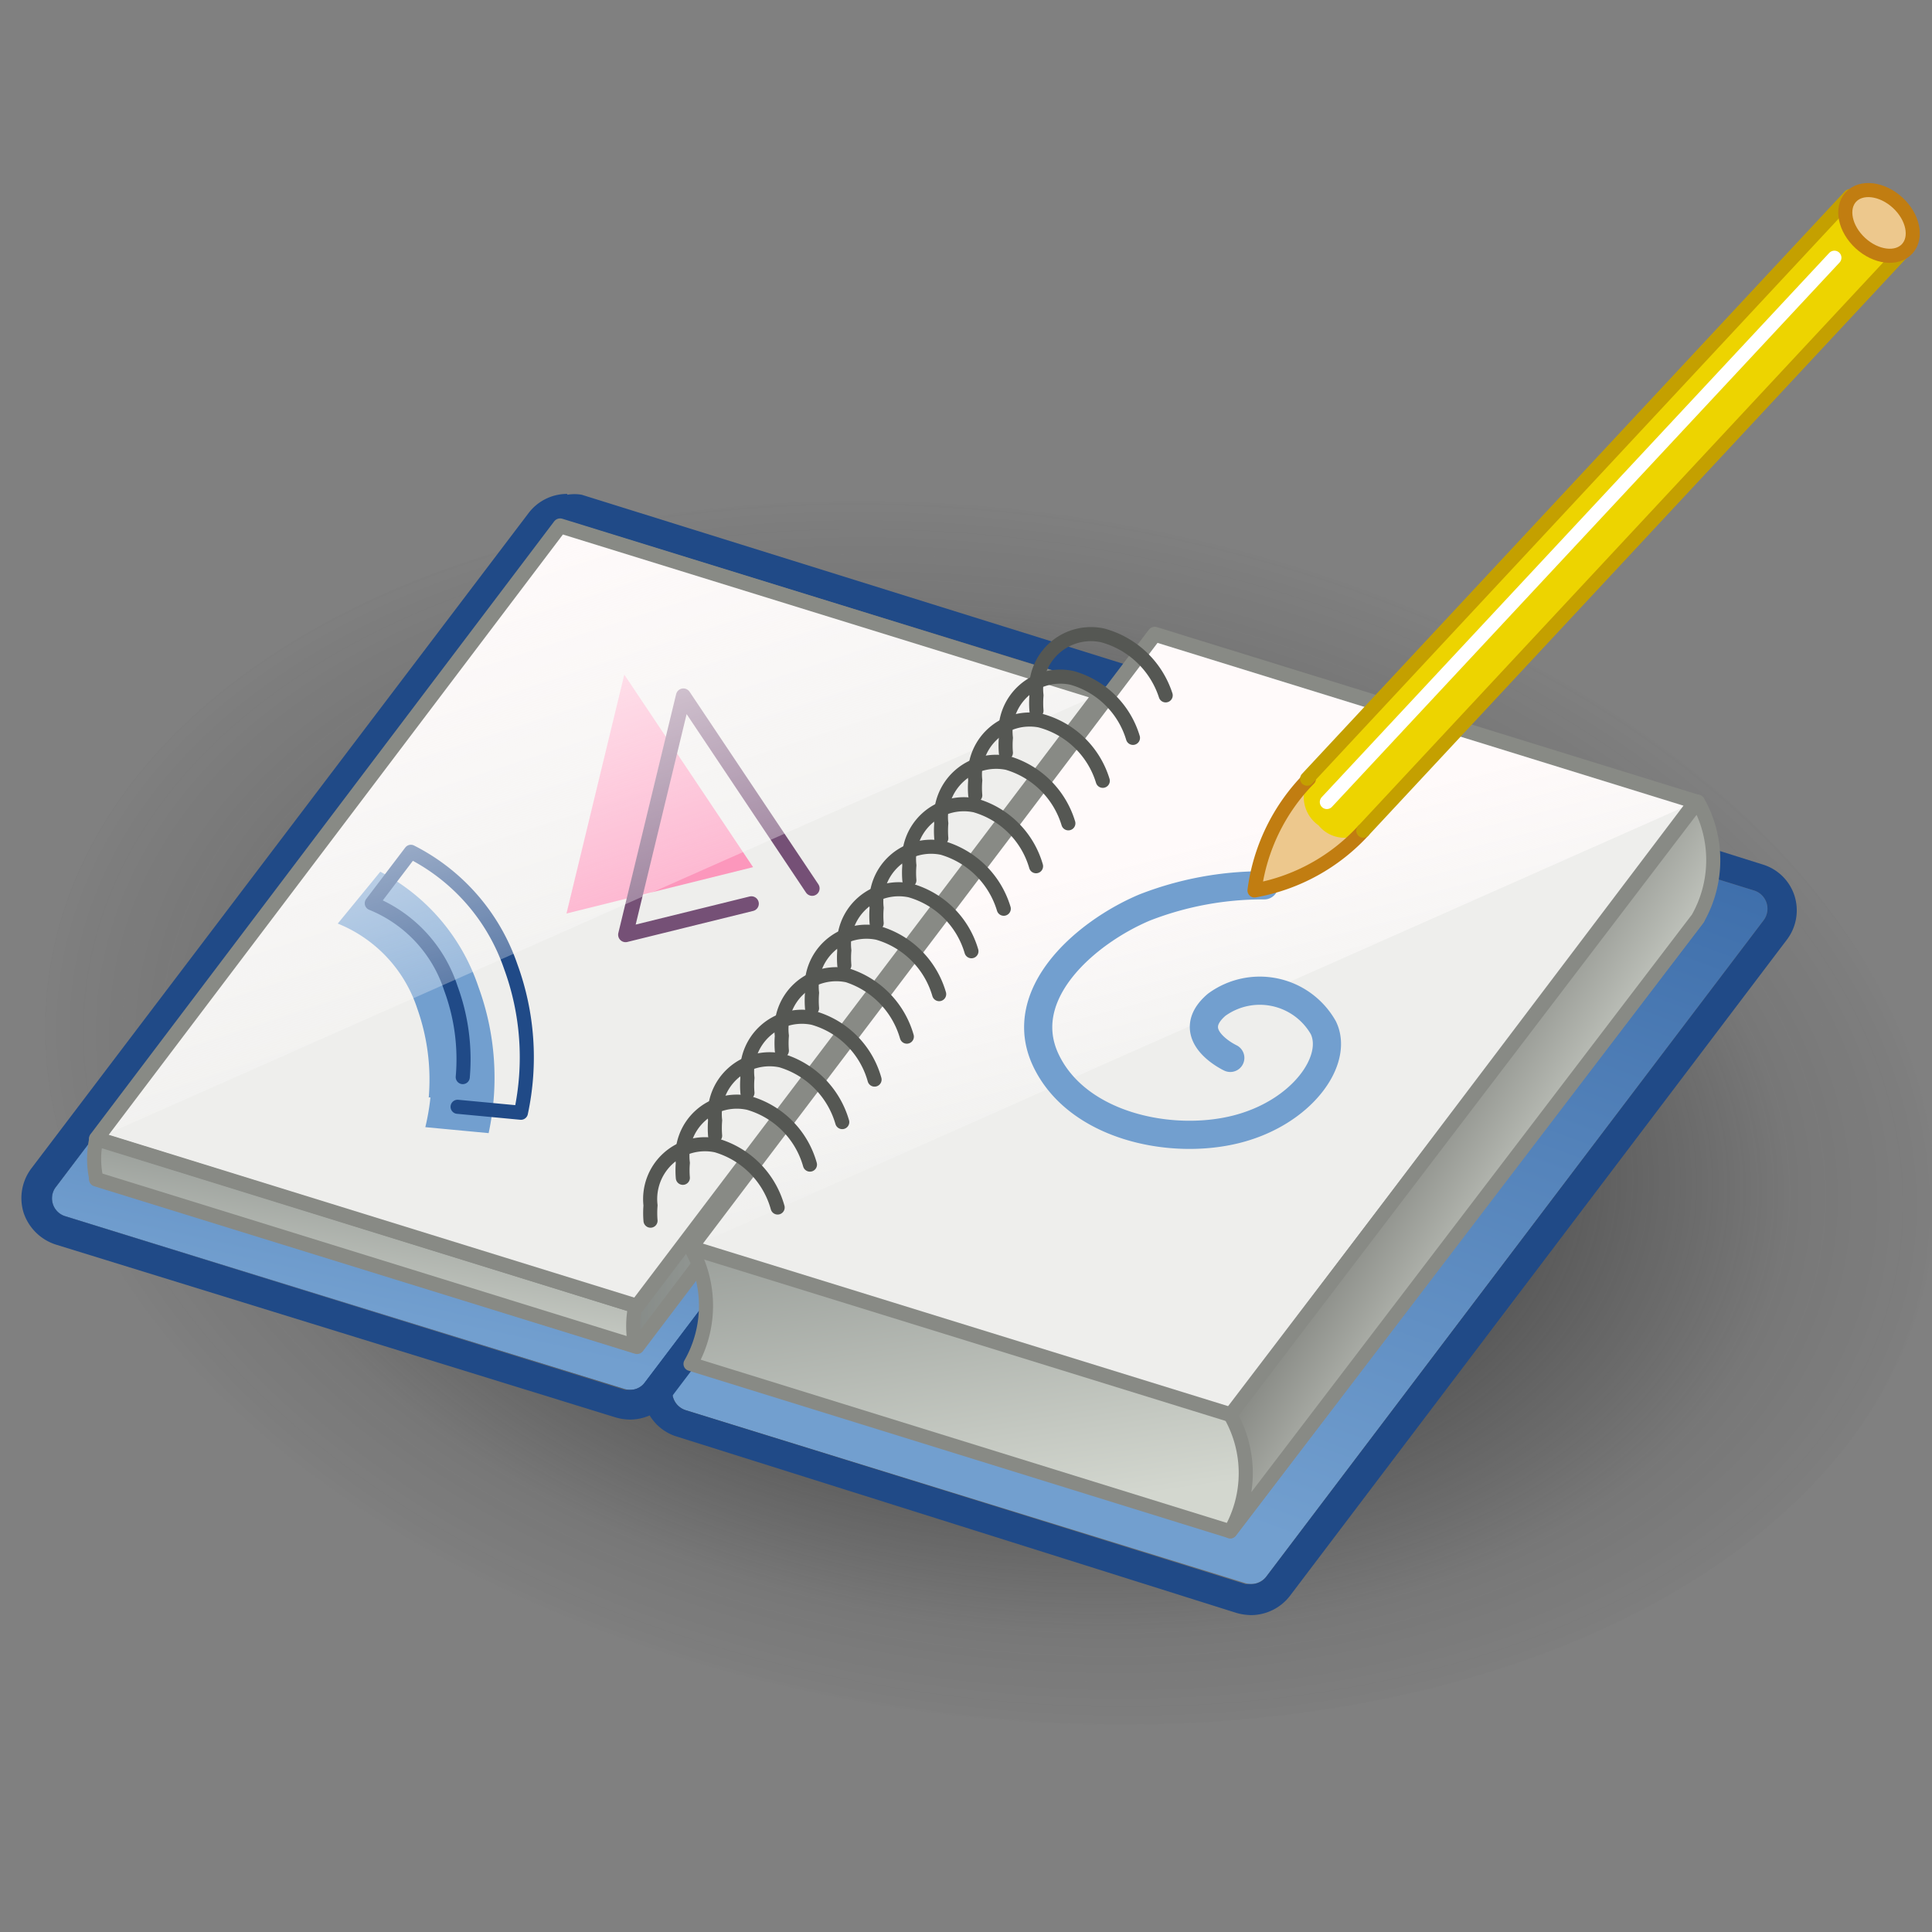 <?xml version="1.0" encoding="UTF-8" standalone="no"?>
<svg
   xmlns:dc="http://purl.org/dc/elements/1.1/"
   xmlns:cc="http://creativecommons.org/ns#"
   xmlns:rdf="http://www.w3.org/1999/02/22-rdf-syntax-ns#"
   xmlns:svg="http://www.w3.org/2000/svg"
   xmlns="http://www.w3.org/2000/svg"
   xmlns:xlink="http://www.w3.org/1999/xlink"
   xmlns:sodipodi="http://sodipodi.sourceforge.net/DTD/sodipodi-0.dtd"
   xmlns:inkscape="http://www.inkscape.org/namespaces/inkscape"
   viewBox="0 0 48 48"
   version="1.1"
   id="svg39242"
   sodipodi:docname="sketchbook.svg"
   inkscape:version="1.0.1 (3bc2e813f5, 2020-09-07)">
  <rect x="0" y="0" width="48" height="48" fill="#808080" stroke="none"/>
  <sodipodi:namedview
     pagecolor="#ffffff"
     bordercolor="#666666"
     borderopacity="1"
     objecttolerance="10"
     gridtolerance="10"
     guidetolerance="10"
     inkscape:pageopacity="0"
     inkscape:pageshadow="2"
     inkscape:window-width="2560"
     inkscape:window-height="1377"
     id="namedview39244"
     showgrid="false"
     inkscape:zoom="15.3125"
     inkscape:cx="24"
     inkscape:cy="24"
     inkscape:window-x="-8"
     inkscape:window-y="-8"
     inkscape:window-maximized="1"
     inkscape:current-layer="svg39242" />
  <defs
     id="defs39141">
    <style
       id="style39108">.cls-1{fill:#d0d0d0;}.cls-2{fill:url(#radial-gradient);}.cls-15,.cls-17,.cls-19,.cls-22,.cls-23,.cls-24,.cls-3,.cls-8{fill:none;stroke-linecap:round;stroke-linejoin:round;}.cls-3{stroke:#555753;}.cls-15,.cls-17,.cls-22,.cls-23,.cls-24,.cls-3,.cls-8{stroke-width:0.35px;}.cls-4{fill:url(#New_Gradient_Swatch_2);}.cls-5{fill:#204a87;}.cls-6{fill:url(#New_Gradient_Swatch_2-2);}.cls-7{fill:url(#linear-gradient);}.cls-8{stroke:#888a85;}.cls-9{fill:url(#linear-gradient-2);}.cls-10{fill:#eeeeec;}.cls-11{fill:url(#linear-gradient-3);}.cls-12{fill:url(#linear-gradient-4);}.cls-13{fill:url(#linear-gradient-5);}.cls-14{fill:#fc97bc;}.cls-15{stroke:#755076;}.cls-16{fill:#729fcf;}.cls-17{stroke:#204a87;}.cls-18{fill:url(#linear-gradient-6);}.cls-19{stroke:#729fcf;stroke-width:0.7px;}.cls-20{fill:#edc88d;}.cls-21{fill:#edd400;}.cls-22{stroke:#c17d11;}.cls-23{stroke:#c4a000;}.cls-24{stroke:#fff;}</style>
    <radialGradient
       id="radial-gradient"
       cx="12.81"
       cy="26.1"
       r="19.28"
       gradientTransform="matrix(-0.15,1.19,-0.75,-0.23,46.73,17.08)"
       gradientUnits="userSpaceOnUse">
      <stop
         offset="0.53"
         stop-color="#2c2c2c"
         stop-opacity="0.5"
         id="stop39110" />
      <stop
         offset="0.81"
         stop-color="#2c2c2c"
         stop-opacity="0.1"
         id="stop39112" />
      <stop
         offset="0.98"
         stop-color="#2c2c2c"
         stop-opacity="0"
         id="stop39114" />
    </radialGradient>
    <linearGradient
       id="New_Gradient_Swatch_2"
       x1="27.98"
       y1="34.65"
       x2="35.57"
       y2="14.05"
       gradientUnits="userSpaceOnUse">
      <stop
         offset="0"
         stop-color="#729fcf"
         id="stop39117" />
      <stop
         offset="1"
         stop-color="#3465a4"
         id="stop39119" />
    </linearGradient>
    <linearGradient
       id="New_Gradient_Swatch_2-2"
       x1="14.15"
       y1="31.59"
       x2="16.96"
       y2="18.83"
       xlink:href="#New_Gradient_Swatch_2"
       gradientTransform="matrix(1.056,0,0,1.056,-2.167,-0.051)" />
    <linearGradient
       id="linear-gradient"
       x1="4.32"
       y1="22.54"
       x2="27.96"
       y2="22.54"
       gradientUnits="userSpaceOnUse">
      <stop
         offset="0"
         stop-color="#2e3436"
         id="stop39123" />
      <stop
         offset="1"
         stop-color="#d3d7cf"
         id="stop39125" />
    </linearGradient>
    <linearGradient
       id="linear-gradient-2"
       x1="28.17"
       y1="13.67"
       x2="31.3"
       y2="34.89"
       xlink:href="#linear-gradient"
       gradientTransform="matrix(1.056,0,0,1.056,-2.167,-0.051)" />
    <linearGradient
       id="linear-gradient-3"
       x1="30.77"
       y1="26.63"
       x2="29.08"
       y2="20.12"
       gradientUnits="userSpaceOnUse">
      <stop
         offset="0"
         stop-color="#fff"
         stop-opacity="0"
         id="stop39129" />
      <stop
         offset="1"
         stop-color="snow"
         id="stop39131" />
    </linearGradient>
    <linearGradient
       id="linear-gradient-4"
       x1="23.8"
       y1="19.49"
       x2="38.67"
       y2="28.87"
       gradientUnits="userSpaceOnUse"
       gradientTransform="matrix(1.056,0,0,1.056,-2.167,-0.051)">
      <stop
         offset="0.77"
         stop-color="#888a85"
         id="stop39134" />
      <stop
         offset="1"
         stop-color="#d3d7cf"
         id="stop39136" />
    </linearGradient>
    <linearGradient
       id="linear-gradient-5"
       x1="11.96"
       y1="20.36"
       x2="10.32"
       y2="31.73"
       xlink:href="#linear-gradient"
       gradientTransform="matrix(1.056,0,0,1.056,-2.167,-0.051)" />
    <linearGradient
       id="linear-gradient-6"
       x1="17.48"
       y1="25.71"
       x2="13.28"
       y2="12.84"
       xlink:href="#linear-gradient-3" />
    <linearGradient
       inkscape:collect="always"
       xlink:href="#New_Gradient_Swatch_2"
       id="linearGradient39809"
       gradientUnits="userSpaceOnUse"
       x1="27.98"
       y1="34.65"
       x2="35.57"
       y2="14.05"
       gradientTransform="matrix(1.056,0,0,1.056,-2.167,-0.051)" />
    <linearGradient
       inkscape:collect="always"
       xlink:href="#linear-gradient"
       id="linearGradient39811"
       gradientUnits="userSpaceOnUse"
       x1="4.32"
       y1="22.54"
       x2="27.96"
       y2="22.54" />
    <linearGradient
       inkscape:collect="always"
       xlink:href="#linear-gradient-3"
       id="linearGradient39813"
       gradientUnits="userSpaceOnUse"
       x1="30.77"
       y1="26.63"
       x2="29.08"
       y2="20.12" />
  </defs>
  <title
     id="title39143">24-ArtistSketchbook</title>
  <g
     id="shadow"
     transform="matrix(1.056,0,0,1.056,-2.167,-0.051)"
     style="stroke-width:0.947">
    <ellipse
       class="cls-2"
       cx="25.34"
       cy="26.23"
       rx="14.16"
       ry="22.38"
       transform="rotate(-81.43,25.343,26.229)"
       id="ellipse39148"
       style="fill:url(#radial-gradient);stroke-width:0.947" />
  </g>
  <line
     class="cls-3"
     x1="18.201"
     y1="33.474"
     x2="30.577"
     y2="17.107"
     id="line39151" />
  <path
     class="cls-4"
     d="M 30.946,39.334 17.04,35.037 A 0.475,0.475 0 0 1 16.797,34.298 L 29.151,17.984 a 0.486,0.486 0 0 1 0.517,-0.169 l 13.906,4.308 a 0.475,0.475 0 0 1 0.243,0.739 L 31.464,39.166 a 0.486,0.486 0 0 1 -0.517,0.169 z"
     id="path39153"
     style="fill:url(#linearGradient39809);stroke-width:1" />
  <path
     class="cls-5"
     d="m 29.51,17.794 h 0.137 l 13.928,4.329 a 0.475,0.475 0 0 1 0.243,0.739 L 31.464,39.166 a 0.465,0.465 0 0 1 -0.38,0.19 H 30.946 L 17.04,35.037 A 0.475,0.475 0 0 1 16.797,34.298 L 29.151,17.984 a 0.496,0.496 0 0 1 0.359,-0.19 m 0,-0.739 a 1.225,1.225 0 0 0 -0.971,0.486 l -12.333,16.314 a 1.225,1.225 0 0 0 -0.18,1.056 1.193,1.193 0 0 0 0.792,0.781 l 13.906,4.382 a 1.404,1.404 0 0 0 0.359,0.053 1.225,1.225 0 0 0 0.971,-0.486 L 44.409,23.327 A 1.204,1.204 0 0 0 44.589,22.271 1.193,1.193 0 0 0 43.797,21.479 L 29.89,17.107 a 1.404,1.404 0 0 0 -0.38,-0.053 z"
     id="path39155"
     style="stroke-width:1" />
  <path
     class="cls-5"
     d="M 15.519,34.509 1.602,30.211 A 0.465,0.465 0 0 1 1.37,29.514 L 13.724,13.19 a 0.443,0.443 0 0 1 0.507,-0.158 l 13.917,4.287 a 0.475,0.475 0 0 1 0.232,0.739 L 16.026,34.34 a 0.454,0.454 0 0 1 -0.507,0.169 z"
     id="path39157"
     style="stroke-width:1" />
  <path
     class="cls-6"
     d="M 15.519,34.509 1.602,30.211 A 0.465,0.465 0 0 1 1.37,29.514 L 13.724,13.19 a 0.443,0.443 0 0 1 0.507,-0.158 l 13.917,4.287 a 0.475,0.475 0 0 1 0.232,0.739 L 16.026,34.34 a 0.454,0.454 0 0 1 -0.507,0.169 z"
     id="path39159"
     style="fill:url(#New_Gradient_Swatch_2-2);stroke-width:1" />
  <path
     class="cls-5"
     d="m 14.094,12.979 a 0.285,0.285 0 0 1 0.137,0 l 13.917,4.287 a 0.475,0.475 0 0 1 0.232,0.739 L 16.026,34.34 a 0.443,0.443 0 0 1 -0.37,0.19 H 15.519 L 1.602,30.211 A 0.465,0.465 0 0 1 1.37,29.514 L 13.724,13.19 a 0.454,0.454 0 0 1 0.37,-0.18 m 0,-0.739 v 0 a 1.204,1.204 0 0 0 -0.961,0.475 L 0.779,29.029 A 1.225,1.225 0 0 0 0.589,30.137 1.246,1.246 0 0 0 1.38,30.919 L 15.297,35.216 a 1.341,1.341 0 0 0 0.359,0.053 1.225,1.225 0 0 0 0.961,-0.475 L 28.972,18.47 a 1.204,1.204 0 0 0 0.19,-1.056 1.214,1.214 0 0 0 -0.802,-0.781 L 14.453,12.292 a 1.056,1.056 0 0 0 -0.359,0 z"
     id="path39161"
     style="stroke-width:1" />
  <polyline
     class="cls-7"
     points="4.32 27.79 17.04 31.73 27.96 17.3 15.23 13.36"
     id="polyline39163"
     style="fill:url(#linearGradient39811);stroke-width:0.947"
     transform="matrix(1.056,0,0,1.056,-2.167,-0.051)" />
  <polyline
     class="cls-8"
     points="4.32 27.79 17.04 31.73 27.96 17.3 15.23 13.36"
     id="polyline39165"
     transform="matrix(1.056,0,0,1.056,-2.167,-0.051)" />
  <path
     class="cls-9"
     d="m 17.156,30.993 a 2.914,2.914 0 0 1 0,2.893 l 13.41,4.16 11.615,-15.226 -13.495,-4.16"
     id="path39167"
     style="fill:url(#linear-gradient-2);stroke-width:1" />
  <path
     class="cls-8"
     d="m 17.156,30.993 a 2.914,2.914 0 0 1 0,2.893 l 13.41,4.16 11.615,-15.226 -13.495,-4.16"
     id="path39169" />
  <polygon
     class="cls-10"
     points="41.95,18.91 31.03,33.34 18.3,29.4 29.22,14.97 "
     id="polygon39171"
     style="stroke-width:0.947"
     transform="matrix(1.056,0,0,1.056,-2.167,-0.051)" />
  <polygon
     class="cls-11"
     points="29.22,14.97 41.95,18.91 18.3,29.4 "
     id="polygon39173"
     style="fill:url(#linearGradient39813);stroke-width:0.947"
     transform="matrix(1.056,0,0,1.056,-2.167,-0.051)" />
  <polygon
     class="cls-8"
     points="41.95,18.91 31.03,33.34 18.3,29.4 29.22,14.97 "
     id="polygon39175"
     transform="matrix(1.056,0,0,1.056,-2.167,-0.051)" />
  <polygon
     class="cls-10"
     points="27.96,16.36 17.04,30.78 4.32,26.84 15.23,12.42 "
     id="polygon39177"
     style="stroke-width:0.947"
     transform="matrix(1.056,0,0,1.056,-2.167,-0.051)" />
  <path
     class="cls-12"
     d="m 30.566,35.153 a 2.914,2.914 0 0 1 0,2.893 L 42.181,22.82 a 2.935,2.935 0 0 0 0,-2.904 z"
     id="path39179"
     style="fill:url(#linear-gradient-4);stroke-width:1" />
  <path
     class="cls-8"
     d="m 30.566,35.153 a 2.914,2.914 0 0 1 0,2.893 L 42.181,22.82 a 2.935,2.935 0 0 0 0,-2.904 z"
     id="path39181" />
  <path
     class="cls-13"
     d="m 2.394,29.293 a 2.281,2.281 0 0 1 0,-1.003 l 13.389,4.16 a 2.439,2.439 0 0 0 0,0.993 z"
     id="path39183"
     style="fill:url(#linear-gradient-5);stroke-width:1" />
  <path
     class="cls-8"
     d="m 2.394,29.293 a 2.281,2.281 0 0 1 0,-1.003 l 13.389,4.16 a 2.439,2.439 0 0 0 0,0.993 z"
     id="path39185" />
  <polygon
     class="cls-14"
     points="19.77,20.45 15.38,21.54 16.74,15.92 "
     id="polygon39187"
     style="stroke-width:0.947"
     transform="matrix(1.056,0,0,1.056,-2.167,-0.051)" />
  <polyline
     class="cls-15"
     points="19.73 21.31 16.77 22.04 18.13 16.42 21.16 20.95"
     id="polyline39189"
     transform="matrix(1.056,0,0,1.056,-2.167,-0.051)" />
  <path
     class="cls-16"
     d="m 10.694,27.265 a 5.607,5.607 0 0 1 -0.127,0.739 l 1.573,0.148 a 6.557,6.557 0 0 0 -0.253,-3.632 5.026,5.026 0 0 0 -2.439,-2.862 l -1.056,1.288 a 3.421,3.421 0 0 1 1.975,2.112 5.28,5.28 0 0 1 0.285,2.207"
     id="path39191"
     style="stroke-width:1" />
  <path
     class="cls-17"
     d="m 11.369,27.498 1.573,0.148 a 6.557,6.557 0 0 0 -0.253,-3.632 5.016,5.016 0 0 0 -2.481,-2.851 l -0.971,1.278 a 3.411,3.411 0 0 1 1.964,2.112 5.09,5.09 0 0 1 0.296,2.207"
     id="path39193" />
  <polygon
     class="cls-18"
     points="15.23,12.42 27.96,16.36 4.32,26.84 "
     id="polygon39195"
     style="fill:url(#linear-gradient-6);stroke-width:0.947"
     transform="matrix(1.056,0,0,1.056,-2.167,-0.051)" />
  <polygon
     class="cls-8"
     points="27.96,16.36 17.04,30.78 4.32,26.84 15.23,12.42 "
     id="polygon39197"
     transform="matrix(1.056,0,0,1.056,-2.167,-0.051)" />
  <path
     class="cls-19"
     d="m 30.566,26.283 c 0,0 -1.214,-0.57 -0.338,-1.32 a 1.816,1.816 0 0 1 2.65,0.57 c 0.391,0.802 -0.528,2.112 -2.165,2.524 -1.637,0.412 -3.96,-0.084 -4.731,-1.721 -0.771,-1.637 0.982,-3.168 2.46,-3.791 a 8.067,8.067 0 0 1 2.967,-0.549"
     id="path39199" />
  <path
     class="cls-20"
     d="m 32.52,19.347 a 4.857,4.854 0 0 0 -1.352,2.776 4.901,4.899 0 0 0 2.733,-1.484"
     id="path39201"
     style="stroke-width:1" />
  <path
     class="cls-21"
     d="m 32.52,19.347 a 0.861,0.861 0 0 0 0.238,1.158 0.832,0.831 0 0 0 1.159,0.134 L 47.402,6.165 46.006,4.874 Z"
     id="path39203"
     style="stroke-width:1" />
  <path
     class="cls-22"
     d="m 32.52,19.347 a 4.857,4.854 0 0 0 -1.352,2.776 4.812,4.81 0 0 0 2.703,-1.484"
     id="path39205" />
  <path
     class="cls-23"
     d="m 33.871,20.639 v 0 L 47.357,6.165 45.961,4.874 32.475,19.347"
     id="path39207" />
  <ellipse
     class="cls-20"
     cx="27.528"
     cy="38.108"
     rx="0.683"
     ry="0.95"
     transform="matrix(0.677,-0.736,0.736,0.677,0,0)"
     id="ellipse39209"
     style="stroke-width:1" />
  <ellipse
     class="cls-22"
     cx="27.528"
     cy="38.108"
     rx="0.683"
     ry="0.95"
     transform="matrix(0.677,-0.736,0.736,0.677,0,0)"
     id="ellipse39211" />
  <line
     class="cls-24"
     x1="45.575"
     y1="6.403"
     x2="32.965"
     y2="19.926"
     id="line39213" />
  <path
     class="cls-3"
     d="m 28.961,17.276 a 2.27,2.27 0 0 0 -1.563,-1.489 1.362,1.362 0 0 0 -1.647,1.489 2.312,2.312 0 0 0 0,0.38"
     id="path39215" />
  <path
     class="cls-3"
     d="m 28.148,18.332 a 2.207,2.207 0 0 0 -1.51,-1.489 1.362,1.362 0 0 0 -1.647,1.489 2.186,2.186 0 0 0 0,0.37"
     id="path39217" />
  <path
     class="cls-3"
     d="m 27.398,19.399 a 2.217,2.217 0 0 0 -1.563,-1.499 1.362,1.362 0 0 0 -1.605,1.489 2.112,2.112 0 0 0 0,0.37"
     id="path39219" />
  <path
     class="cls-3"
     d="m 26.543,20.455 a 2.239,2.239 0 0 0 -1.51,-1.499 1.373,1.373 0 0 0 -1.647,1.499 2.281,2.281 0 0 0 0,0.37"
     id="path39221" />
  <path
     class="cls-3"
     d="m 25.74,21.521 a 2.207,2.207 0 0 0 -1.51,-1.51 1.362,1.362 0 0 0 -1.637,1.489 2.112,2.112 0 0 0 0,0.37"
     id="path39223" />
  <path
     class="cls-3"
     d="m 24.938,22.577 a 2.249,2.249 0 0 0 -1.521,-1.51 1.362,1.362 0 0 0 -1.637,1.489 2.312,2.312 0 0 0 0,0.38"
     id="path39225" />
  <path
     class="cls-3"
     d="m 24.135,23.633 a 2.217,2.217 0 0 0 -1.521,-1.51 1.362,1.362 0 0 0 -1.637,1.489 2.186,2.186 0 0 0 0,0.37"
     id="path39227" />
  <path
     class="cls-3"
     d="m 23.333,24.699 a 2.228,2.228 0 0 0 -1.521,-1.521 1.362,1.362 0 0 0 -1.637,1.489 2.312,2.312 0 0 0 0,0.38"
     id="path39229" />
  <path
     class="cls-3"
     d="m 22.53,25.755 a 2.249,2.249 0 0 0 -1.468,-1.521 1.362,1.362 0 0 0 -1.637,1.499 2.281,2.281 0 0 0 0,0.37"
     id="path39231" />
  <path
     class="cls-3"
     d="m 21.728,26.822 a 2.207,2.207 0 0 0 -1.521,-1.531 1.362,1.362 0 0 0 -1.637,1.489 2.112,2.112 0 0 0 0,0.37"
     id="path39233" />
  <path
     class="cls-3"
     d="m 20.925,27.878 a 2.249,2.249 0 0 0 -1.521,-1.531 1.362,1.362 0 0 0 -1.637,1.489 2.312,2.312 0 0 0 0,0.38"
     id="path39235" />
  <path
     class="cls-3"
     d="m 20.123,28.934 a 2.217,2.217 0 0 0 -1.521,-1.531 1.352,1.352 0 0 0 -1.637,1.489 2.186,2.186 0 0 0 0,0.37"
     id="path39237" />
  <path
     class="cls-3"
     d="m 19.32,30 a 2.228,2.228 0 0 0 -1.521,-1.542 1.362,1.362 0 0 0 -1.637,1.489 2.312,2.312 0 0 0 0,0.38"
     id="path39239" />
</svg>
